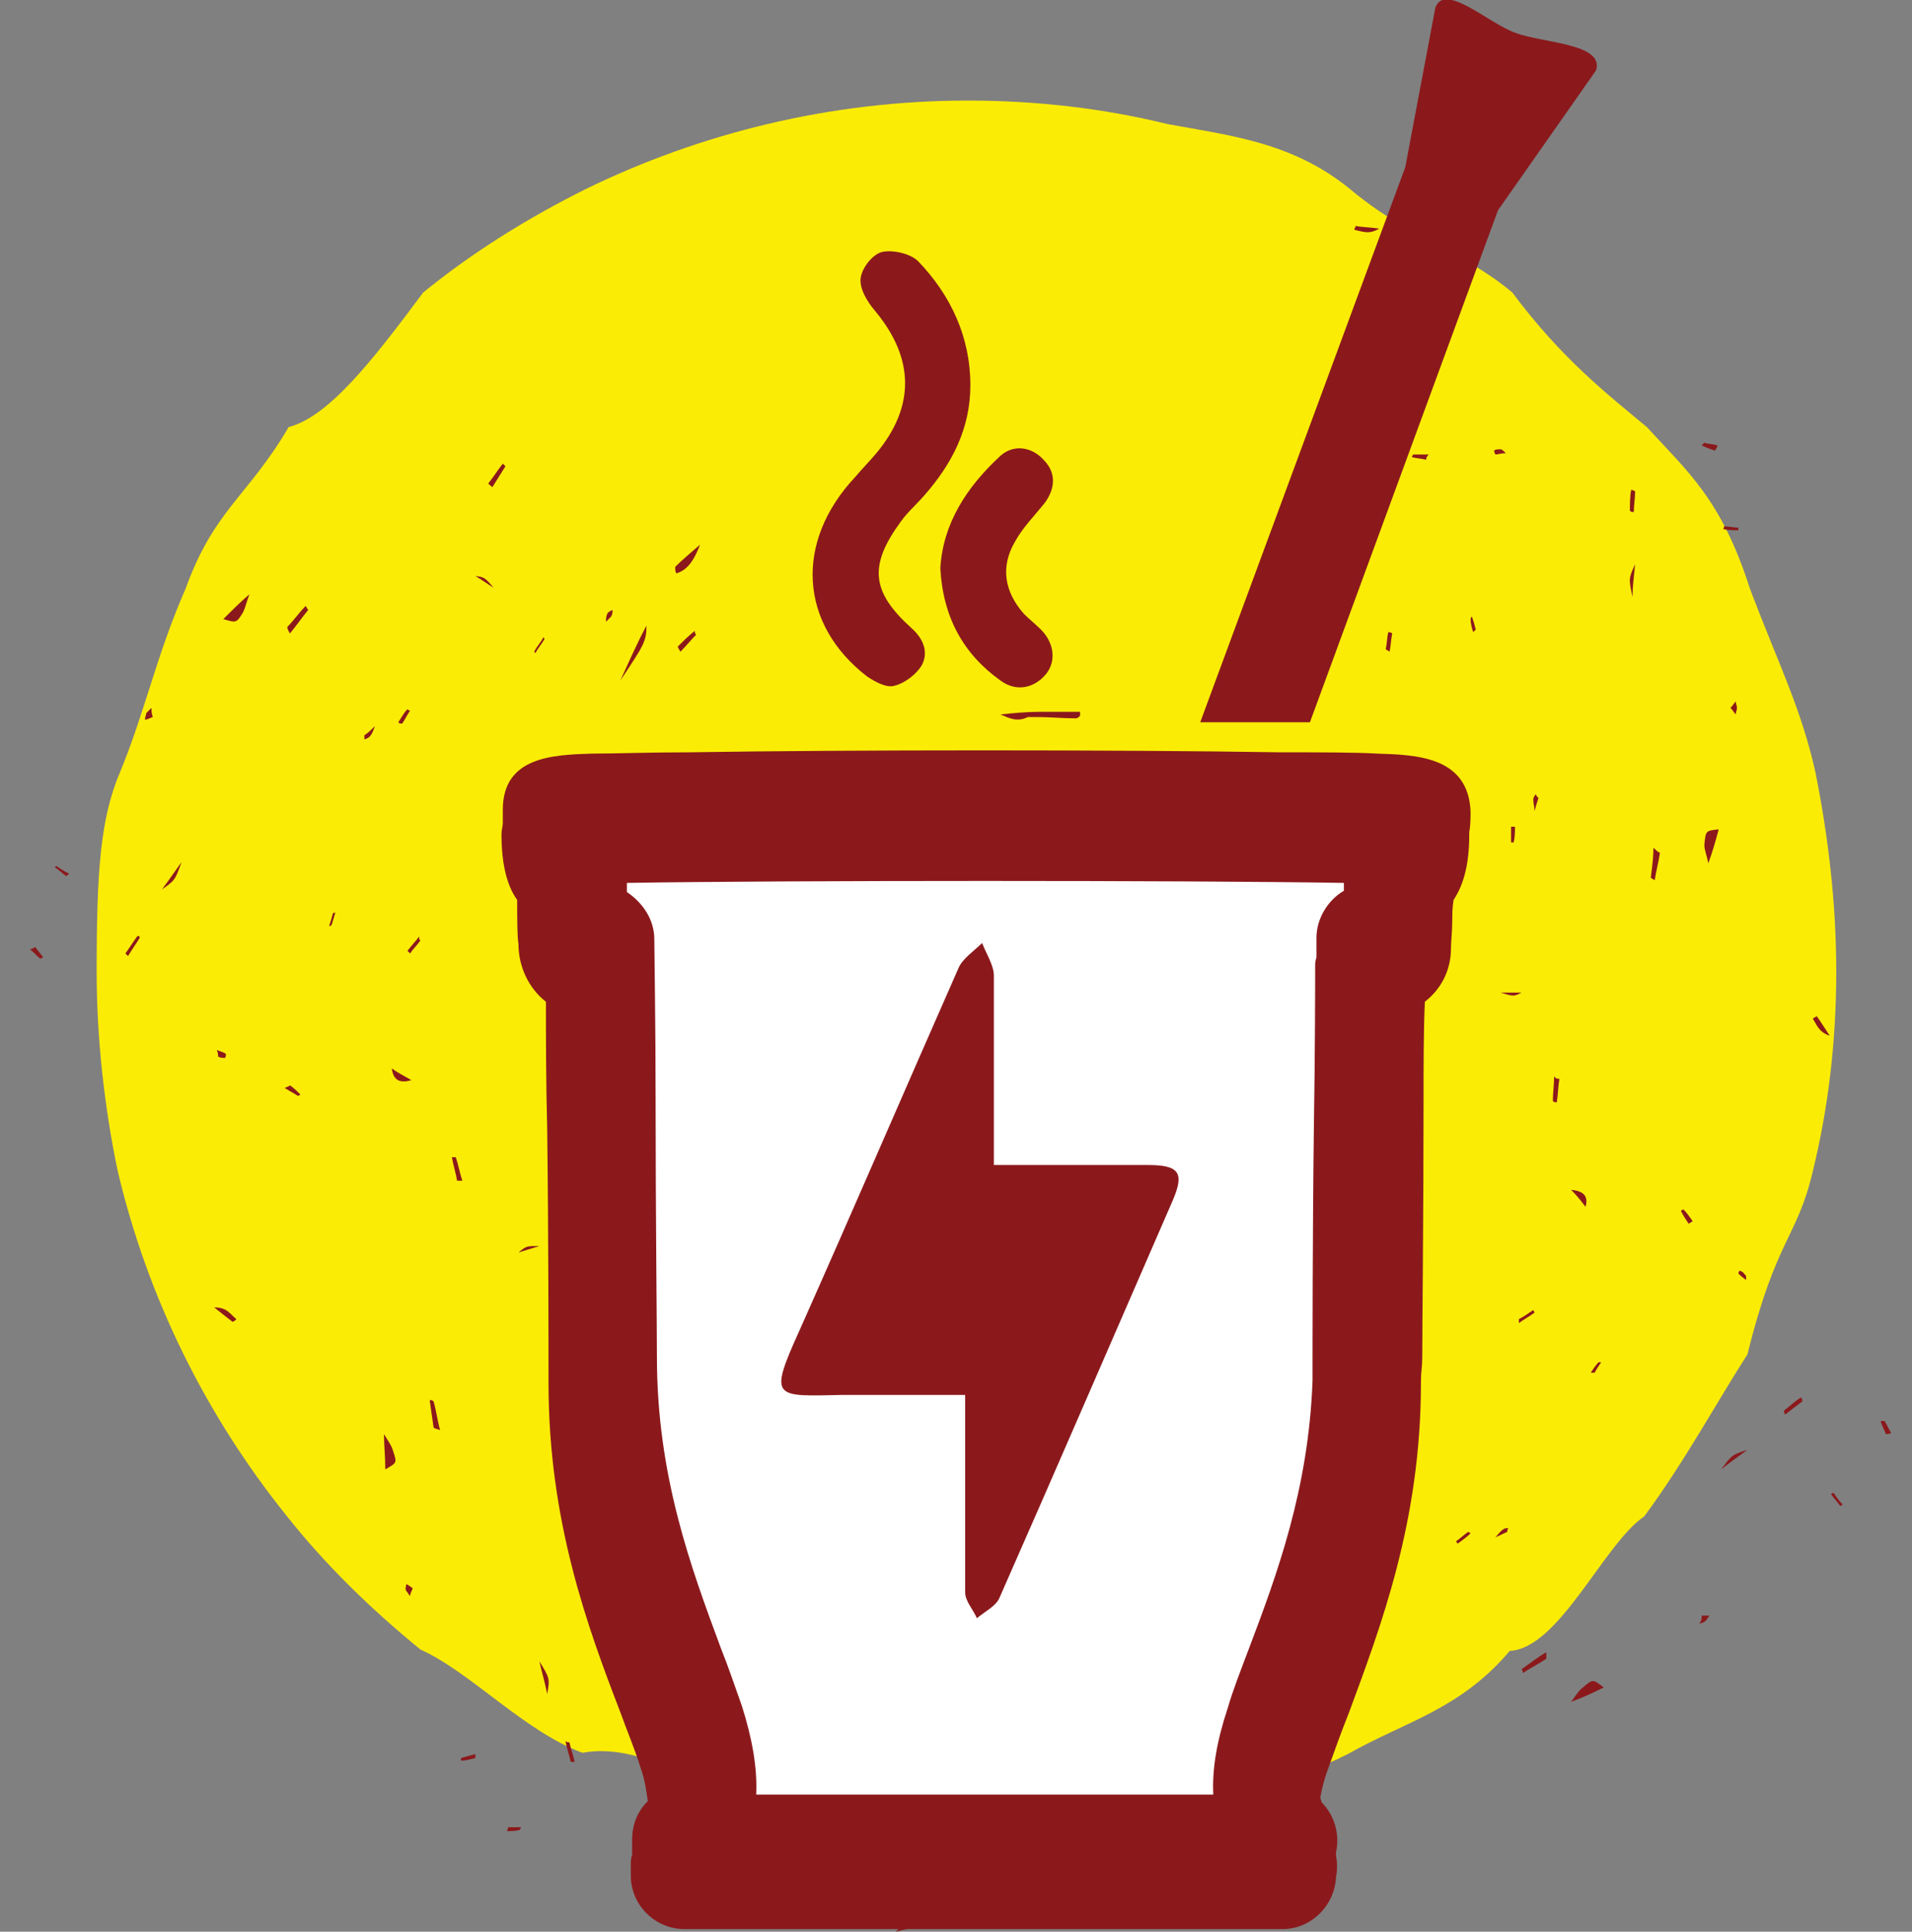 <?xml version="1.0" encoding="utf-8"?>
<!-- Generator: Adobe Illustrator 16.0.0, SVG Export Plug-In . SVG Version: 6.00 Build 0)  -->
<!DOCTYPE svg PUBLIC "-//W3C//DTD SVG 1.1//EN" "http://www.w3.org/Graphics/SVG/1.1/DTD/svg11.dtd">
<svg version="1.1" id="Layer_1" xmlns="http://www.w3.org/2000/svg" xmlns:xlink="http://www.w3.org/1999/xlink" x="0px" y="0px"
	 width="146.4px" height="147.9px" viewBox="0 0 146.4 147.9" style="enable-background:new 0 0 146.4 147.9;" xml:space="preserve"
	>
<rect x="0" y="0" width="146.4" height="147.9" fill="#808080" stroke="none"/>
<path style="fill:#FBEC06;" d="M140.6,74.4c0,5.3-0.6,10.4-1.8,15.3c-1.2,5.1-2.8,5.1-5,14c-2.2,3.4-4.8,8.2-7.9,12.4
	c-3.1,2.1-6.5,10.1-10.3,10.3c-3.8,4.5-8,5.4-12.4,7.9c-2.2,1.1-4.5,2-6.8,2.9c-2.4,1.1-4.1,2.2-7.2,2.1c-2.5,1.7-5,0.9-7.5,1.3
	c-2.5-1.1-5.1,2.1-7.8,0.4c-5.3,0.3-10.4-1.8-15.3-1.8c-4.9-2.6-9.6-5.8-14-5c-4.4-1.6-8.6-6.2-12.4-7.9c-3.8-3.1-7.3-6.5-10.3-10.3
	c-6.1-7.6-10.6-16.6-12.9-26.4C8,84.8,7.4,79.5,7.4,74.4c0-7.8,0.3-11.8,1.8-15.3c1.9-4.6,2.8-9,5-14c2.2-6.1,4.8-7.1,7.9-12.4
	c3.1-0.8,6.5-5.2,10.3-10.3c3.8-3.1,8-5.7,12.4-7.9c8.8-4.3,18.8-6.8,29.3-6.8c5.3,0,10.4,0.6,15.3,1.8c4.9,0.9,9.6,1.4,14,5
	c4.4,3.7,8.6,4.7,12.4,7.9c3.8,5.1,7.3,7.8,10.3,10.3c3.1,3.4,5.7,5.5,7.9,12.4c2.2,5.8,3.9,9.1,5,14
	C140,64.1,140.6,69.2,140.6,74.4"/>
<path style="fill-rule:evenodd;clip-rule:evenodd;fill:#8B191C;" d="M54.9,79.5c0.1,0,0.3,0,0.4,0c0.8,0.5,1.7,1,2.5,1.6
	c0.2,0.1,0.5,0.3,0.7,0.3c0.9,0.1,1.3,0.6,1.7,1.3c-0.9-0.5-1.8-0.9-2.7-1.4c-0.9-0.5-1.8-1.1-2.7-1.6
	C54.8,79.6,54.9,79.6,54.9,79.5"/>
<path style="fill-rule:evenodd;clip-rule:evenodd;fill:#8B191C;" d="M30,81.8c0.4,0.3,0.8,0.5,1.5,0.9C30.5,83,30.1,82.6,30,81.8"/>
<path style="fill-rule:evenodd;clip-rule:evenodd;fill:#8B191C;" d="M62.6,74.8c0.4,0.4,0.6,0.7,0.8,1
	C62.4,75.5,62.4,75.5,62.6,74.8"/>
<path style="fill-rule:evenodd;clip-rule:evenodd;fill:#8B191C;" d="M37.8,45c-0.5-0.3-0.9-0.6-1.4-0.9C37.1,44.2,37.1,44.2,37.8,45
	"/>
<path style="fill-rule:evenodd;clip-rule:evenodd;fill:#8B191C;" d="M22.2,83.1c0.3,0.2,0.6,0.5,0.8,0.7c0,0-0.1,0.1-0.2,0.1
	c-0.3-0.2-0.7-0.4-1-0.6C22,83.2,22.1,83.2,22.2,83.1"/>
<path style="fill-rule:evenodd;clip-rule:evenodd;fill:#8B191C;" d="M2.7,72.5c0.2,0.3,0.4,0.5,0.6,0.8c0,0-0.2,0.1-0.2,0.1
	c-0.3-0.2-0.5-0.5-0.8-0.7C2.5,72.6,2.6,72.6,2.7,72.5"/>
<path style="fill-rule:evenodd;clip-rule:evenodd;fill:#8B191C;" d="M17.8,101.2c-0.4-0.3-0.9-0.7-1.4-1.1c1,0,1.2,0.5,1.7,0.9
	C18,101.1,17.9,101.2,17.8,101.2"/>
<path style="fill-rule:evenodd;clip-rule:evenodd;fill:#8B191C;" d="M16.6,80.4c0.3,0.1,0.6,0.2,0.7,0.3c0,0,0,0.3-0.1,0.3
	c-0.1,0-0.3,0-0.5-0.1C16.7,80.8,16.7,80.6,16.6,80.4"/>
<path style="fill-rule:evenodd;clip-rule:evenodd;fill:#8B191C;" d="M5.1,67.1c-0.3-0.2-0.6-0.5-0.9-0.7c0,0,0.1-0.1,0.1-0.1
	c0.3,0.2,0.6,0.4,1,0.6C5.2,67,5.1,67,5.1,67.1"/>
<path style="fill-rule:evenodd;clip-rule:evenodd;fill:#8B191C;" d="M47.5,52.1c0.6-1.3,1.2-2.7,2-4.2
	C49.5,49.1,49.3,49.4,47.5,52.1"/>
<path style="fill-rule:evenodd;clip-rule:evenodd;fill:#8B191C;" d="M17.1,47.4c0.8-0.8,1.3-1.3,2-1.9c-0.2,0.5-0.3,1-0.5,1.4
	C18.1,47.7,18.1,47.7,17.1,47.4"/>
<path style="fill-rule:evenodd;clip-rule:evenodd;fill:#8B191C;" d="M51.7,43.4c0.5-0.5,1.1-1,1.9-1.7c-0.6,1.6-1.2,2-1.8,2.2
	C51.7,43.8,51.7,43.6,51.7,43.4"/>
<path style="fill-rule:evenodd;clip-rule:evenodd;fill:#8B191C;" d="M22,48c0.5-0.5,0.9-1.1,1.4-1.6c0.1,0.1,0.1,0.2,0.2,0.3
	c-0.5,0.6-0.9,1.2-1.4,1.8C22.1,48.3,22,48.2,22,48"/>
<path style="fill-rule:evenodd;clip-rule:evenodd;fill:#8B191C;" d="M10.7,71.8c-0.3,0.5-0.6,0.9-0.9,1.4c-0.1-0.1-0.2-0.2-0.2-0.2
	c0.3-0.4,0.6-0.9,0.9-1.3C10.6,71.6,10.7,71.7,10.7,71.8"/>
<path style="fill-rule:evenodd;clip-rule:evenodd;fill:#8B191C;" d="M37.4,37c0.4-0.5,0.7-1,1.1-1.5c0.1,0.1,0.1,0.1,0.2,0.2
	c-0.3,0.5-0.7,1.1-1,1.6C37.5,37.1,37.4,37.1,37.4,37"/>
<path style="fill-rule:evenodd;clip-rule:evenodd;fill:#8B191C;" d="M12.4,68.1c0.6-0.8,1-1.4,1.5-2.1
	C13.4,67.4,13.4,67.4,12.4,68.1"/>
<path style="fill-rule:evenodd;clip-rule:evenodd;fill:#8B191C;" d="M32.2,72c-0.3,0.4-0.6,0.7-0.8,1c0,0-0.1-0.1-0.2-0.2
	c0.3-0.4,0.6-0.7,0.9-1.1C32.1,71.9,32.1,72,32.2,72"/>
<path style="fill-rule:evenodd;clip-rule:evenodd;fill:#8B191C;" d="M51.9,49.5c0.4-0.4,0.8-0.8,1.3-1.2c0,0.1,0,0.2,0.1,0.3
	c-0.4,0.4-0.8,0.9-1.2,1.3C52,49.7,51.9,49.6,51.9,49.5"/>
<path style="fill-rule:evenodd;clip-rule:evenodd;fill:#8B191C;" d="M30.5,55.3c0.2-0.3,0.4-0.7,0.7-1c0.1,0.1,0.1,0.1,0.2,0.1
	c-0.2,0.3-0.4,0.7-0.6,1C30.6,55.4,30.6,55.4,30.5,55.3"/>
<path style="fill-rule:evenodd;clip-rule:evenodd;fill:#8B191C;" d="M40.9,49.9c0.2-0.4,0.5-0.7,0.7-1.1c0,0,0.1,0.1,0.1,0.1
	c-0.2,0.4-0.5,0.7-0.7,1.1C41,50,41,50,40.9,49.9"/>
<path style="fill-rule:evenodd;clip-rule:evenodd;fill:#8B191C;" d="M11.7,54.9c-0.3,0.1-0.4,0.2-0.6,0.2c0-0.2,0.1-0.4,0.1-0.5
	c0.1-0.1,0.2-0.2,0.4-0.4C11.6,54.4,11.6,54.6,11.7,54.9"/>
<path style="fill-rule:evenodd;clip-rule:evenodd;fill:#8B191C;" d="M25.2,70.9c0.1-0.3,0.2-0.6,0.3-1c0.1,0,0.2,0,0.2-0.1
	c-0.1,0.3-0.2,0.7-0.3,1C25.3,70.9,25.3,70.9,25.2,70.9"/>
<path style="fill-rule:evenodd;clip-rule:evenodd;fill:#8B191C;" d="M46.8,47.2c-0.1,0.1-0.3,0.3-0.4,0.4c0-0.2,0-0.4,0.1-0.6
	c0-0.1,0.2-0.2,0.4-0.3C46.9,46.9,46.9,47,46.8,47.2"/>
<path style="fill-rule:evenodd;clip-rule:evenodd;fill:#8B191C;" d="M27.9,56.3c0.3-0.2,0.5-0.4,0.8-0.7c-0.1,0.3-0.2,0.6-0.4,0.8
	c-0.1,0.1-0.3,0.2-0.4,0.2C27.9,56.6,27.9,56.4,27.9,56.3"/>
<path style="fill-rule:evenodd;clip-rule:evenodd;fill:#8B191C;" d="M78.6,105.3c0.1-0.1,0.2-0.2,0.3-0.3c0.9-0.3,1.9-0.6,2.8-0.9
	c0.2-0.1,0.6-0.2,0.7-0.3c0.6-0.6,1.3-0.5,2.1-0.4c-0.9,0.4-1.9,0.8-2.8,1.1c-1,0.3-2,0.6-3,0.9C78.7,105.5,78.6,105.4,78.6,105.3"
	/>
<path style="fill-rule:evenodd;clip-rule:evenodd;fill:#8B191C;" d="M63.9,125.6c0.5-0.1,1-0.3,1.7-0.5
	C65.1,126,64.5,126,63.9,125.6"/>
<path style="fill-rule:evenodd;clip-rule:evenodd;fill:#8B191C;" d="M80.2,96.4c0.6,0,0.9,0,1.3,0C80.5,97,80.5,97,80.2,96.4"/>
<path style="fill-rule:evenodd;clip-rule:evenodd;fill:#8B191C;" d="M41.3,95.4c-0.6,0.2-1,0.3-1.6,0.5
	C40.3,95.4,40.3,95.4,41.3,95.4"/>
<path style="fill-rule:evenodd;clip-rule:evenodd;fill:#8B191C;" d="M59.7,132.3c0.4-0.1,0.7-0.1,1.1-0.1c0,0,0,0.2,0,0.2
	c-0.4,0.1-0.7,0.2-1.1,0.3C59.7,132.5,59.7,132.4,59.7,132.3"/>
<path style="fill-rule:evenodd;clip-rule:evenodd;fill:#8B191C;" d="M38.9,139.9c0.3,0,0.7,0,1,0c0,0-0.1,0.2-0.1,0.2
	c-0.3,0.1-0.7,0.1-1,0.1C38.8,140.2,38.9,140.1,38.9,139.9"/>
<path style="fill-rule:evenodd;clip-rule:evenodd;fill:#8B191C;" d="M70.4,147.5c-0.5,0.1-1.1,0.2-1.8,0.4c0.6-0.7,1.2-0.6,1.7-0.7
	C70.4,147.3,70.4,147.4,70.4,147.5"/>
<path style="fill-rule:evenodd;clip-rule:evenodd;fill:#8B191C;" d="M54,134.7c0.3-0.2,0.5-0.3,0.7-0.3c0,0,0.2,0.2,0.2,0.2
	c-0.1,0.1-0.3,0.2-0.4,0.3C54.4,134.8,54.2,134.8,54,134.7"/>
<path style="fill-rule:evenodd;clip-rule:evenodd;fill:#8B191C;" d="M36.4,134.6c-0.4,0.1-0.7,0.2-1.1,0.2c0-0.1,0-0.1,0-0.2
	c0.4-0.1,0.7-0.2,1.1-0.3C36.4,134.4,36.4,134.5,36.4,134.6"/>
<path style="fill-rule:evenodd;clip-rule:evenodd;fill:#8B191C;" d="M53.1,92.8c-0.6-1.3-1.2-2.7-1.9-4.3
	C52.2,89.3,52.3,89.7,53.1,92.8"/>
<path style="fill-rule:evenodd;clip-rule:evenodd;fill:#8B191C;" d="M29.5,112.5c0-1.1-0.1-1.8-0.1-2.7c0.3,0.5,0.6,0.9,0.7,1.3
	C30.4,112,30.4,112,29.5,112.5"/>
<path style="fill-rule:evenodd;clip-rule:evenodd;fill:#8B191C;" d="M49.3,84c0-0.7,0-1.5,0-2.5c0.8,1.5,0.8,2.2,0.5,2.9
	C49.6,84.2,49.5,84.1,49.3,84"/>
<path style="fill-rule:evenodd;clip-rule:evenodd;fill:#8B191C;" d="M33.2,109.3c-0.1-0.7-0.2-1.4-0.3-2.1c0.1,0,0.2,0,0.3,0.1
	c0.2,0.7,0.3,1.5,0.5,2.2C33.5,109.4,33.3,109.4,33.2,109.3"/>
<path style="fill-rule:evenodd;clip-rule:evenodd;fill:#8B191C;" d="M43.6,133.4c0.1,0.5,0.3,1,0.4,1.5c-0.1,0-0.2,0-0.3,0
	c-0.1-0.5-0.3-1-0.4-1.6C43.4,133.4,43.5,133.4,43.6,133.4"/>
<path style="fill-rule:evenodd;clip-rule:evenodd;fill:#8B191C;" d="M35,90.4c-0.1-0.6-0.3-1.2-0.4-1.8c0.1,0,0.2,0,0.3,0
	c0.2,0.6,0.3,1.2,0.5,1.8C35.3,90.4,35.2,90.4,35,90.4"/>
<path style="fill-rule:evenodd;clip-rule:evenodd;fill:#8B191C;" d="M41.9,129.7c-0.2-1-0.4-1.6-0.6-2.5
	C42.1,128.5,42.1,128.5,41.9,129.7"/>
<path style="fill-rule:evenodd;clip-rule:evenodd;fill:#8B191C;" d="M58,117.5c0.1,0.4,0.2,0.9,0.2,1.3c0,0-0.2,0-0.3,0
	c-0.1-0.5-0.2-0.9-0.2-1.4C57.8,117.4,57.9,117.5,58,117.5"/>
<path style="fill-rule:evenodd;clip-rule:evenodd;fill:#8B191C;" d="M54.1,87.8c0-0.6-0.1-1.2-0.1-1.8c0.1,0,0.2,0.1,0.3,0.1
	c0,0.6,0.1,1.2,0.1,1.8C54.3,87.9,54.2,87.8,54.1,87.8"/>
<path style="fill-rule:evenodd;clip-rule:evenodd;fill:#8B191C;" d="M44.3,107.7c-0.1-0.4-0.2-0.8-0.3-1.2c0.1,0,0.2,0,0.2,0
	c0.1,0.4,0.2,0.7,0.3,1.1C44.4,107.6,44.4,107.7,44.3,107.7"/>
<path style="fill-rule:evenodd;clip-rule:evenodd;fill:#8B191C;" d="M47.1,96.3c-0.1-0.4-0.2-0.8-0.3-1.3c0.1,0,0.1,0,0.2,0
	c0.1,0.4,0.2,0.8,0.3,1.3C47.3,96.3,47.2,96.3,47.1,96.3"/>
<path style="fill-rule:evenodd;clip-rule:evenodd;fill:#8B191C;" d="M31.6,121.6c-0.1,0.3-0.2,0.4-0.2,0.6c-0.1-0.1-0.2-0.3-0.3-0.4
	c-0.1-0.2,0-0.3,0-0.5C31.2,121.3,31.3,121.4,31.6,121.6"/>
<path style="fill-rule:evenodd;clip-rule:evenodd;fill:#8B191C;" d="M52.5,122c-0.2-0.3-0.4-0.6-0.6-0.8c0-0.1,0.1-0.2,0.1-0.2
	c0.2,0.3,0.4,0.6,0.5,0.9C52.6,121.9,52.5,121.9,52.5,122"/>
<path style="fill-rule:evenodd;clip-rule:evenodd;fill:#8B191C;" d="M49,90.1c0,0.2,0,0.4,0,0.5c-0.1-0.2-0.3-0.3-0.4-0.5
	c0-0.1,0-0.3,0.1-0.4C48.8,89.8,48.9,89.9,49,90.1"/>
<path style="fill-rule:evenodd;clip-rule:evenodd;fill:#8B191C;" d="M43.4,110.3c0-0.3,0-0.7,0-1c0.1,0.3,0.3,0.5,0.3,0.8
	c0,0.1-0.1,0.3-0.1,0.4C43.5,110.5,43.4,110.4,43.4,110.3"/>
<path style="fill-rule:evenodd;clip-rule:evenodd;fill:#8B191C;" d="M97.1,86.7c-0.1,0-0.3-0.1-0.3-0.1c-0.6-0.8-1.3-1.5-1.9-2.3
	c-0.2-0.2-0.4-0.5-0.5-0.5c-0.8-0.4-1-1-1.2-1.7c0.7,0.7,1.5,1.4,2.1,2.2c0.7,0.8,1.3,1.6,2,2.4C97.2,86.6,97.1,86.7,97.1,86.7"/>
<path style="fill-rule:evenodd;clip-rule:evenodd;fill:#8B191C;" d="M121.4,92.4c-0.3-0.4-0.6-0.8-1.1-1.3
	C121.4,91.2,121.6,91.7,121.4,92.4"/>
<path style="fill-rule:evenodd;clip-rule:evenodd;fill:#8B191C;" d="M88.2,88.8c-0.2-0.5-0.3-0.8-0.5-1.2
	C88.7,88.2,88.7,88.2,88.2,88.8"/>
<path style="fill-rule:evenodd;clip-rule:evenodd;fill:#8B191C;" d="M102.4,124.9c0.4,0.5,0.7,0.8,1,1.3
	C102.8,125.8,102.8,125.8,102.4,124.9"/>
<path style="fill-rule:evenodd;clip-rule:evenodd;fill:#8B191C;" d="M129.3,93.7c-0.2-0.3-0.4-0.6-0.6-1c0,0,0.2-0.1,0.2-0.1
	c0.3,0.3,0.5,0.6,0.7,0.9C129.5,93.6,129.4,93.6,129.3,93.7"/>
<path style="fill-rule:evenodd;clip-rule:evenodd;fill:#8B191C;" d="M144.4,109.8c-0.1-0.3-0.3-0.6-0.4-1c0,0,0.2,0,0.3,0
	c0.2,0.3,0.3,0.6,0.5,0.9C144.7,109.8,144.5,109.8,144.4,109.8"/>
<path style="fill-rule:evenodd;clip-rule:evenodd;fill:#8B191C;" d="M139.1,77.8c0.3,0.4,0.6,0.9,1,1.5c-0.9-0.3-1-0.9-1.3-1.3
	C138.9,77.9,139,77.9,139.1,77.8"/>
<path style="fill-rule:evenodd;clip-rule:evenodd;fill:#8B191C;" d="M133.7,98c-0.3-0.2-0.5-0.4-0.6-0.5c0,0,0.1-0.3,0.1-0.2
	c0.1,0,0.3,0.1,0.4,0.3C133.7,97.6,133.7,97.7,133.7,98"/>
<path style="fill-rule:evenodd;clip-rule:evenodd;fill:#8B191C;" d="M140.4,114.3c0.2,0.3,0.4,0.6,0.7,0.9c-0.1,0-0.1,0.1-0.2,0.1
	c-0.2-0.3-0.5-0.6-0.7-0.9C140.3,114.3,140.4,114.3,140.4,114.3"/>
<path style="fill-rule:evenodd;clip-rule:evenodd;fill:#8B191C;" d="M95.5,115.1c-1,1-2,2.1-3.2,3.4C92.6,117.3,92.9,117,95.5,115.1
	"/>
<path style="fill-rule:evenodd;clip-rule:evenodd;fill:#8B191C;" d="M122.8,129.2c-1,0.5-1.7,0.8-2.5,1.1c0.3-0.4,0.6-0.9,0.9-1.1
	C122,128.5,122,128.6,122.8,129.2"/>
<path style="fill-rule:evenodd;clip-rule:evenodd;fill:#8B191C;" d="M88.8,122c-0.7,0.3-1.3,0.6-2.3,1c1.1-1.3,1.8-1.6,2.4-1.5
	C88.9,121.6,88.8,121.8,88.8,122"/>
<path style="fill-rule:evenodd;clip-rule:evenodd;fill:#8B191C;" d="M118.4,127c-0.6,0.4-1.2,0.7-1.8,1.1c0-0.1,0-0.2-0.1-0.3
	c0.6-0.4,1.2-0.9,1.9-1.3C118.4,126.7,118.4,126.9,118.4,127"/>
<path style="fill-rule:evenodd;clip-rule:evenodd;fill:#8B191C;" d="M136.6,108c0.4-0.3,0.8-0.7,1.3-1c0.1,0.1,0.1,0.2,0.1,0.3
	c-0.4,0.3-0.8,0.6-1.3,1C136.6,108.2,136.6,108.1,136.6,108"/>
<path style="fill-rule:evenodd;clip-rule:evenodd;fill:#8B191C;" d="M100.3,132.7c-0.5,0.4-1,0.7-1.5,1.1c0-0.1-0.1-0.2-0.1-0.3
	c0.5-0.4,1-0.8,1.5-1.2C100.2,132.4,100.3,132.5,100.3,132.7"/>
<path style="fill-rule:evenodd;clip-rule:evenodd;fill:#8B191C;" d="M133.8,111c-0.8,0.6-1.4,1-2,1.5
	C132.6,111.4,132.6,111.4,133.8,111"/>
<path style="fill-rule:evenodd;clip-rule:evenodd;fill:#8B191C;" d="M116.3,101c0.4-0.2,0.8-0.5,1.1-0.7c0,0,0.1,0.2,0.1,0.2
	c-0.4,0.3-0.8,0.5-1.2,0.8C116.3,101.2,116.3,101.1,116.3,101"/>
<path style="fill-rule:evenodd;clip-rule:evenodd;fill:#8B191C;" d="M90.5,116.2c-0.5,0.3-1.1,0.5-1.6,0.8c0-0.1,0-0.2,0-0.3
	c0.5-0.3,1.1-0.6,1.6-0.8C90.5,115.9,90.5,116.1,90.5,116.2"/>
<path style="fill-rule:evenodd;clip-rule:evenodd;fill:#8B191C;" d="M112.6,117.4c-0.3,0.3-0.6,0.5-1,0.8c0-0.1-0.1-0.1-0.1-0.2
	c0.3-0.2,0.6-0.5,0.9-0.7C112.5,117.3,112.6,117.4,112.6,117.4"/>
<path style="fill-rule:evenodd;clip-rule:evenodd;fill:#8B191C;" d="M101,119.2c-0.3,0.3-0.7,0.5-1,0.8c0-0.1-0.1-0.1-0.1-0.2
	c0.3-0.3,0.7-0.5,1-0.8C100.9,119.1,101,119.1,101,119.2"/>
<path style="fill-rule:evenodd;clip-rule:evenodd;fill:#8B191C;" d="M130.3,123.7c0.3,0,0.5,0,0.6,0c-0.1,0.1-0.2,0.3-0.3,0.4
	c-0.1,0.1-0.3,0.2-0.5,0.2C130.2,124.2,130.3,124.1,130.3,123.7"/>
<path style="fill-rule:evenodd;clip-rule:evenodd;fill:#8B191C;" d="M122.6,104.3c-0.2,0.3-0.4,0.6-0.5,0.8c-0.1,0-0.2,0-0.3,0
	c0.2-0.3,0.4-0.6,0.6-0.8C122.4,104.3,122.5,104.3,122.6,104.3"/>
<path style="fill-rule:evenodd;clip-rule:evenodd;fill:#8B191C;" d="M94.5,120c0.2-0.1,0.3-0.2,0.5-0.3c-0.1,0.2-0.2,0.4-0.3,0.5
	c-0.1,0.1-0.3,0.1-0.4,0.1C94.4,120.2,94.5,120.1,94.5,120"/>
<path style="fill-rule:evenodd;clip-rule:evenodd;fill:#8B191C;" d="M115.4,117.3c-0.3,0.1-0.6,0.3-0.9,0.4c0.2-0.2,0.4-0.5,0.6-0.6
	c0.1-0.1,0.3-0.1,0.4-0.1C115.5,117,115.4,117.1,115.4,117.3"/>
<path style="fill-rule:evenodd;clip-rule:evenodd;fill:#8B191C;" d="M82.7,54.8c-0.1,0.1-0.2,0.2-0.3,0.2c-1,0-2-0.1-3-0.1
	c-0.3,0-0.6,0-0.7,0c-0.8,0.4-1.4,0.1-2.1-0.2c1-0.1,2-0.2,3-0.2c1,0,2.1,0,3.1,0C82.7,54.6,82.7,54.7,82.7,54.8"/>
<path style="fill-rule:evenodd;clip-rule:evenodd;fill:#8B191C;" d="M103,40.2c-0.5,0-1,0-1.7-0.1C102.1,39.4,102.6,39.6,103,40.2"
	/>
<path style="fill-rule:evenodd;clip-rule:evenodd;fill:#8B191C;" d="M78.4,62.7c-0.5-0.2-0.8-0.3-1.2-0.4
	C78.3,62.1,78.3,62.1,78.4,62.7"/>
<path style="fill-rule:evenodd;clip-rule:evenodd;fill:#8B191C;" d="M114.9,76c0.6,0,1.1,0,1.6,0C115.9,76.3,115.9,76.3,114.9,76"/>
<path style="fill-rule:evenodd;clip-rule:evenodd;fill:#8B191C;" d="M109.2,35.2c-0.4-0.1-0.7-0.1-1.1-0.2c0,0,0.1-0.2,0.1-0.2
	c0.4,0,0.8,0,1.2,0C109.3,34.9,109.2,35,109.2,35.2"/>
<path style="fill-rule:evenodd;clip-rule:evenodd;fill:#8B191C;" d="M131.3,34.5c-0.3-0.1-0.6-0.2-1-0.4c0,0,0.2-0.2,0.2-0.2
	c0.3,0.1,0.7,0.1,1,0.2C131.5,34.2,131.4,34.4,131.3,34.5"/>
<path style="fill-rule:evenodd;clip-rule:evenodd;fill:#8B191C;" d="M103.8,17.3c0.5,0.1,1.1,0.1,1.8,0.2c-0.8,0.5-1.3,0.2-1.9,0.1
	C103.7,17.5,103.8,17.4,103.8,17.3"/>
<path style="fill-rule:evenodd;clip-rule:evenodd;fill:#8B191C;" d="M115.3,34.7c-0.4,0-0.6,0.1-0.8,0.1c0,0-0.1-0.2-0.1-0.3
	c0.1-0.1,0.3-0.1,0.5-0.1C115,34.4,115.1,34.5,115.3,34.7"/>
<path style="fill-rule:evenodd;clip-rule:evenodd;fill:#8B191C;" d="M132,40.3c0.4,0,0.8,0.1,1.1,0.1c0,0.1,0,0.1,0,0.2
	c-0.4,0-0.8,0-1.2-0.1C132,40.5,132,40.4,132,40.3"/>
<path style="fill-rule:evenodd;clip-rule:evenodd;fill:#8B191C;" d="M103,74.7c0.1,1.4,0.3,2.9,0.4,4.6
	C102.8,78.3,102.7,77.9,103,74.7"/>
<path style="fill-rule:evenodd;clip-rule:evenodd;fill:#8B191C;" d="M131.6,63.5c-0.3,1.1-0.5,1.8-0.8,2.6c-0.1-0.6-0.3-1-0.3-1.4
	C130.6,63.6,130.6,63.6,131.6,63.5"/>
<path style="fill-rule:evenodd;clip-rule:evenodd;fill:#8B191C;" d="M103.7,84.3c-0.2,0.7-0.4,1.4-0.8,2.4c-0.3-1.7,0-2.4,0.5-2.9
	C103.5,84,103.6,84.1,103.7,84.3"/>
<path style="fill-rule:evenodd;clip-rule:evenodd;fill:#8B191C;" d="M127.1,65.3c-0.1,0.7-0.3,1.4-0.4,2.1c-0.1-0.1-0.2-0.1-0.3-0.2
	c0.1-0.8,0.2-1.5,0.2-2.3C126.8,65.1,126.9,65.2,127.1,65.3"/>
<path style="fill-rule:evenodd;clip-rule:evenodd;fill:#8B191C;" d="M124.8,39.1c0-0.5,0-1.1,0.1-1.6c0.1,0,0.2,0.1,0.3,0.1
	c0,0.5-0.1,1.1-0.1,1.6C124.9,39.2,124.9,39.2,124.8,39.1"/>
<path style="fill-rule:evenodd;clip-rule:evenodd;fill:#8B191C;" d="M119.4,82.6c-0.1,0.6-0.1,1.2-0.2,1.8c-0.1,0-0.2,0-0.3-0.1
	c0-0.6,0.1-1.3,0.1-1.9C119.1,82.6,119.3,82.6,119.4,82.6"/>
<path style="fill-rule:evenodd;clip-rule:evenodd;fill:#8B191C;" d="M125.2,43.2c-0.1,1-0.2,1.7-0.2,2.5
	C124.7,44.3,124.7,44.3,125.2,43.2"/>
<path style="fill-rule:evenodd;clip-rule:evenodd;fill:#8B191C;" d="M106.1,49.7c0.1-0.4,0.1-0.9,0.2-1.3c0,0,0.2,0,0.3,0.1
	c-0.1,0.5-0.1,0.9-0.2,1.4C106.3,49.8,106.2,49.8,106.1,49.7"/>
<path style="fill-rule:evenodd;clip-rule:evenodd;fill:#8B191C;" d="M100.5,79.2c-0.2,0.6-0.3,1.1-0.5,1.7c-0.1-0.1-0.1-0.1-0.2-0.2
	c0.1-0.6,0.3-1.2,0.4-1.7C100.3,79,100.4,79.1,100.5,79.2"/>
<path style="fill-rule:evenodd;clip-rule:evenodd;fill:#8B191C;" d="M116,63.3c0,0.4,0,0.8-0.1,1.2c-0.1,0-0.2,0-0.2,0
	c0-0.4,0-0.8,0-1.2C115.9,63.3,116,63.3,116,63.3"/>
<path style="fill-rule:evenodd;clip-rule:evenodd;fill:#8B191C;" d="M109.7,73.2c0,0.4-0.1,0.9-0.1,1.3c-0.1,0-0.1,0-0.2-0.1
	c0-0.4,0-0.9,0.1-1.3C109.6,73.2,109.7,73.2,109.7,73.2"/>
<path style="fill-rule:evenodd;clip-rule:evenodd;fill:#8B191C;" d="M132.5,54.2c0.2-0.2,0.3-0.4,0.4-0.5c0,0.2,0.1,0.3,0.1,0.5
	c0,0.2-0.1,0.3-0.1,0.5C132.8,54.6,132.7,54.4,132.5,54.2"/>
<path style="fill-rule:evenodd;clip-rule:evenodd;fill:#8B191C;" d="M112.7,47.2c0.1,0.3,0.2,0.6,0.3,1c-0.1,0.1-0.1,0.1-0.2,0.2
	c-0.1-0.3-0.2-0.7-0.2-1C112.6,47.3,112.7,47.2,112.7,47.2"/>
<path style="fill-rule:evenodd;clip-rule:evenodd;fill:#8B191C;" d="M106,78.6c0-0.2,0.1-0.4,0.1-0.5c0.1,0.2,0.2,0.4,0.2,0.6
	c0,0.1-0.1,0.3-0.2,0.4C106.1,78.9,106.1,78.7,106,78.6"/>
<path style="fill-rule:evenodd;clip-rule:evenodd;fill:#8B191C;" d="M117.8,61.1c-0.1,0.3-0.2,0.6-0.3,1c0-0.3-0.1-0.6-0.1-0.9
	c0-0.1,0.1-0.3,0.2-0.4C117.6,60.9,117.7,61,117.8,61.1"/>
<path style="fill:#FFFFFF;" d="M41.8,61.3l62.7,1.2l-0.8,20.8l-6.9,56.9l-10,5.4L52.2,142l-6.9-31.2c0,0,1.2-34.2,0.4-35.8
	c-0.8-1.5-4.2-15.4-4.2-15.4L41.8,61.3z"/>
<path style="fill:#8B191C;" d="M105.5,57.7c-1.8-0.1-4.4-0.1-7.5-0.1c-12.3-0.2-32.9-0.2-45.2,0c-3.1,0-5.7,0.1-7.5,0.1
	c-2.9,0.1-6.8,0.2-6.8,4.3c0,0.4,0,0.7,0,1c0,0.3-0.1,0.5-0.1,0.9c0,2.2,0.4,3.9,1.2,5c0,1.4,0,2.8,0.1,3.4c0,1.6,0.7,3.3,2.1,4.4
	c0,2.4,0,5.9,0.1,9.8c0.1,8,0.1,17.3,0.1,19.4c0,10.6,3,18.7,5.5,25.2c0.5,1.4,1.1,2.8,1.5,4.1c0.4,1.1,0.5,2,0.6,2.7
	c-0.8,0.8-1.2,1.8-1.2,3v0.8c0,0.1,0,0.2,0,0.3c-0.1,0.3-0.1,0.6-0.1,0.8v0.8c0,2.3,1.9,4.1,4.1,4.1h45.8c2.2,0,4-1.8,4.1-4
	c0.1-0.5,0.1-1.1,0-1.6c0-0.1,0-0.2,0-0.3c0.3-1.3-0.1-2.8-1.1-3.8c0-0.1-0.1-0.2-0.1-0.4c0.1-0.6,0.3-1.4,0.6-2.2
	c0.5-1.4,1-2.8,1.6-4.3c2.4-6.5,5.5-14.6,5.5-25.2c0,0,0-0.1,0-0.2c0-0.6,0.1-1.1,0.1-1.7c0-2.1,0.1-11.3,0.1-19.4
	c0-2.9,0-5.7,0.1-7.9c1.4-1.1,2-2.6,2-4.1c0-0.5,0.1-1.3,0.1-2.2c0-0.4,0-0.9,0.1-1.5c0.8-1.2,1.2-2.8,1.2-5c0-0.1,0-0.2,0-0.2
	c0.1-0.5,0.1-1.1,0.1-1.6C112.4,57.9,108.4,57.8,105.5,57.7 M100.7,73.9c0,1,0,6.4-0.1,12.6c-0.1,7.9-0.1,16.8-0.1,19.2
	c-0.3,8.3-2.7,14.8-4.9,20.6c-0.6,1.6-1.2,3.1-1.6,4.5c-0.8,2.4-1.2,4.6-1.1,6.6v0H57.9c0.1-2-0.3-4.3-1.1-6.8
	c-0.5-1.4-1-2.9-1.6-4.4c-2.3-6.2-4.9-13.2-4.9-22.3c0-2.1-0.1-11.4-0.1-19.4c0-6.2-0.1-11.7-0.1-12.6c0-1.5-0.9-2.8-2.1-3.6
	c0-0.2,0-0.4,0-0.7c12-0.2,42.9-0.2,54.9,0c0,0.2,0,0.4,0,0.6c-1.2,0.7-2.1,2.1-2.1,3.6c0,0.2,0,0.8,0,1.5
	C100.7,73.6,100.7,73.8,100.7,73.9"/>
<path style="fill:#8B191C;" d="M66.4,51.8c0.6,0.4,1.5,0.9,2.1,0.7c0.8-0.2,1.7-0.9,2.1-1.6c0.5-1,0.1-2-0.8-2.8
	c-3.1-2.8-3.3-4.8-0.8-8.2c0.5-0.7,1.2-1.3,1.8-2c2.1-2.4,3.5-5.1,3.5-8.4c0-3.7-1.5-6.9-4-9.5c-0.6-0.6-2-0.9-2.8-0.7
	c-0.7,0.2-1.5,1.2-1.6,2c-0.1,0.8,0.5,1.8,1.1,2.5c3,3.6,3.1,7.3,0.1,10.9c-0.5,0.6-1.1,1.2-1.6,1.8C60.8,41.5,61.2,47.8,66.4,51.8"
	/>
<path style="fill:#8B191C;" d="M76.6,52.1c1.2,0.9,2.6,0.6,3.5-0.5c0.8-1,0.6-2.4-0.4-3.4c-0.4-0.4-0.9-0.8-1.3-1.2
	c-1.5-1.7-1.8-3.6-0.7-5.5c0.6-1.1,1.5-2,2.3-3c0.8-1.1,0.9-2.3-0.1-3.3c-0.9-1-2.3-1.2-3.3-0.3c-2.6,2.4-4.4,5.2-4.6,8.6
	C72.2,47.3,73.8,50.1,76.6,52.1"/>
<path style="fill:#8B191C;" d="M87.9,89.2c-3.8,0-7.7,0-11.8,0c0-5,0-9.8,0-14.5c0-0.8-0.6-1.7-0.9-2.5c-0.6,0.6-1.5,1.2-1.8,1.9
	c-4.1,9.3-8.1,18.6-12.2,27.8c-2.4,5.3-1.9,5,3.4,4.9c3,0,6.1,0,9.3,0c0,5.3,0,10.2,0,15.1c0,0.7,0.6,1.3,0.9,2
	c0.6-0.5,1.4-0.9,1.7-1.5c4.5-10.2,8.9-20.4,13.3-30.5C90.7,89.8,90.3,89.2,87.9,89.2"/>
<path style="fill:#8B191C;" d="M116,2.5c-2-0.7-5.4-3.9-6.1-1.9l-2.3,12.2L91.9,55.3h8.4l14.4-39.2l7.5-10.7
	C122.9,3.3,118,3.3,116,2.5"/>
</svg>
